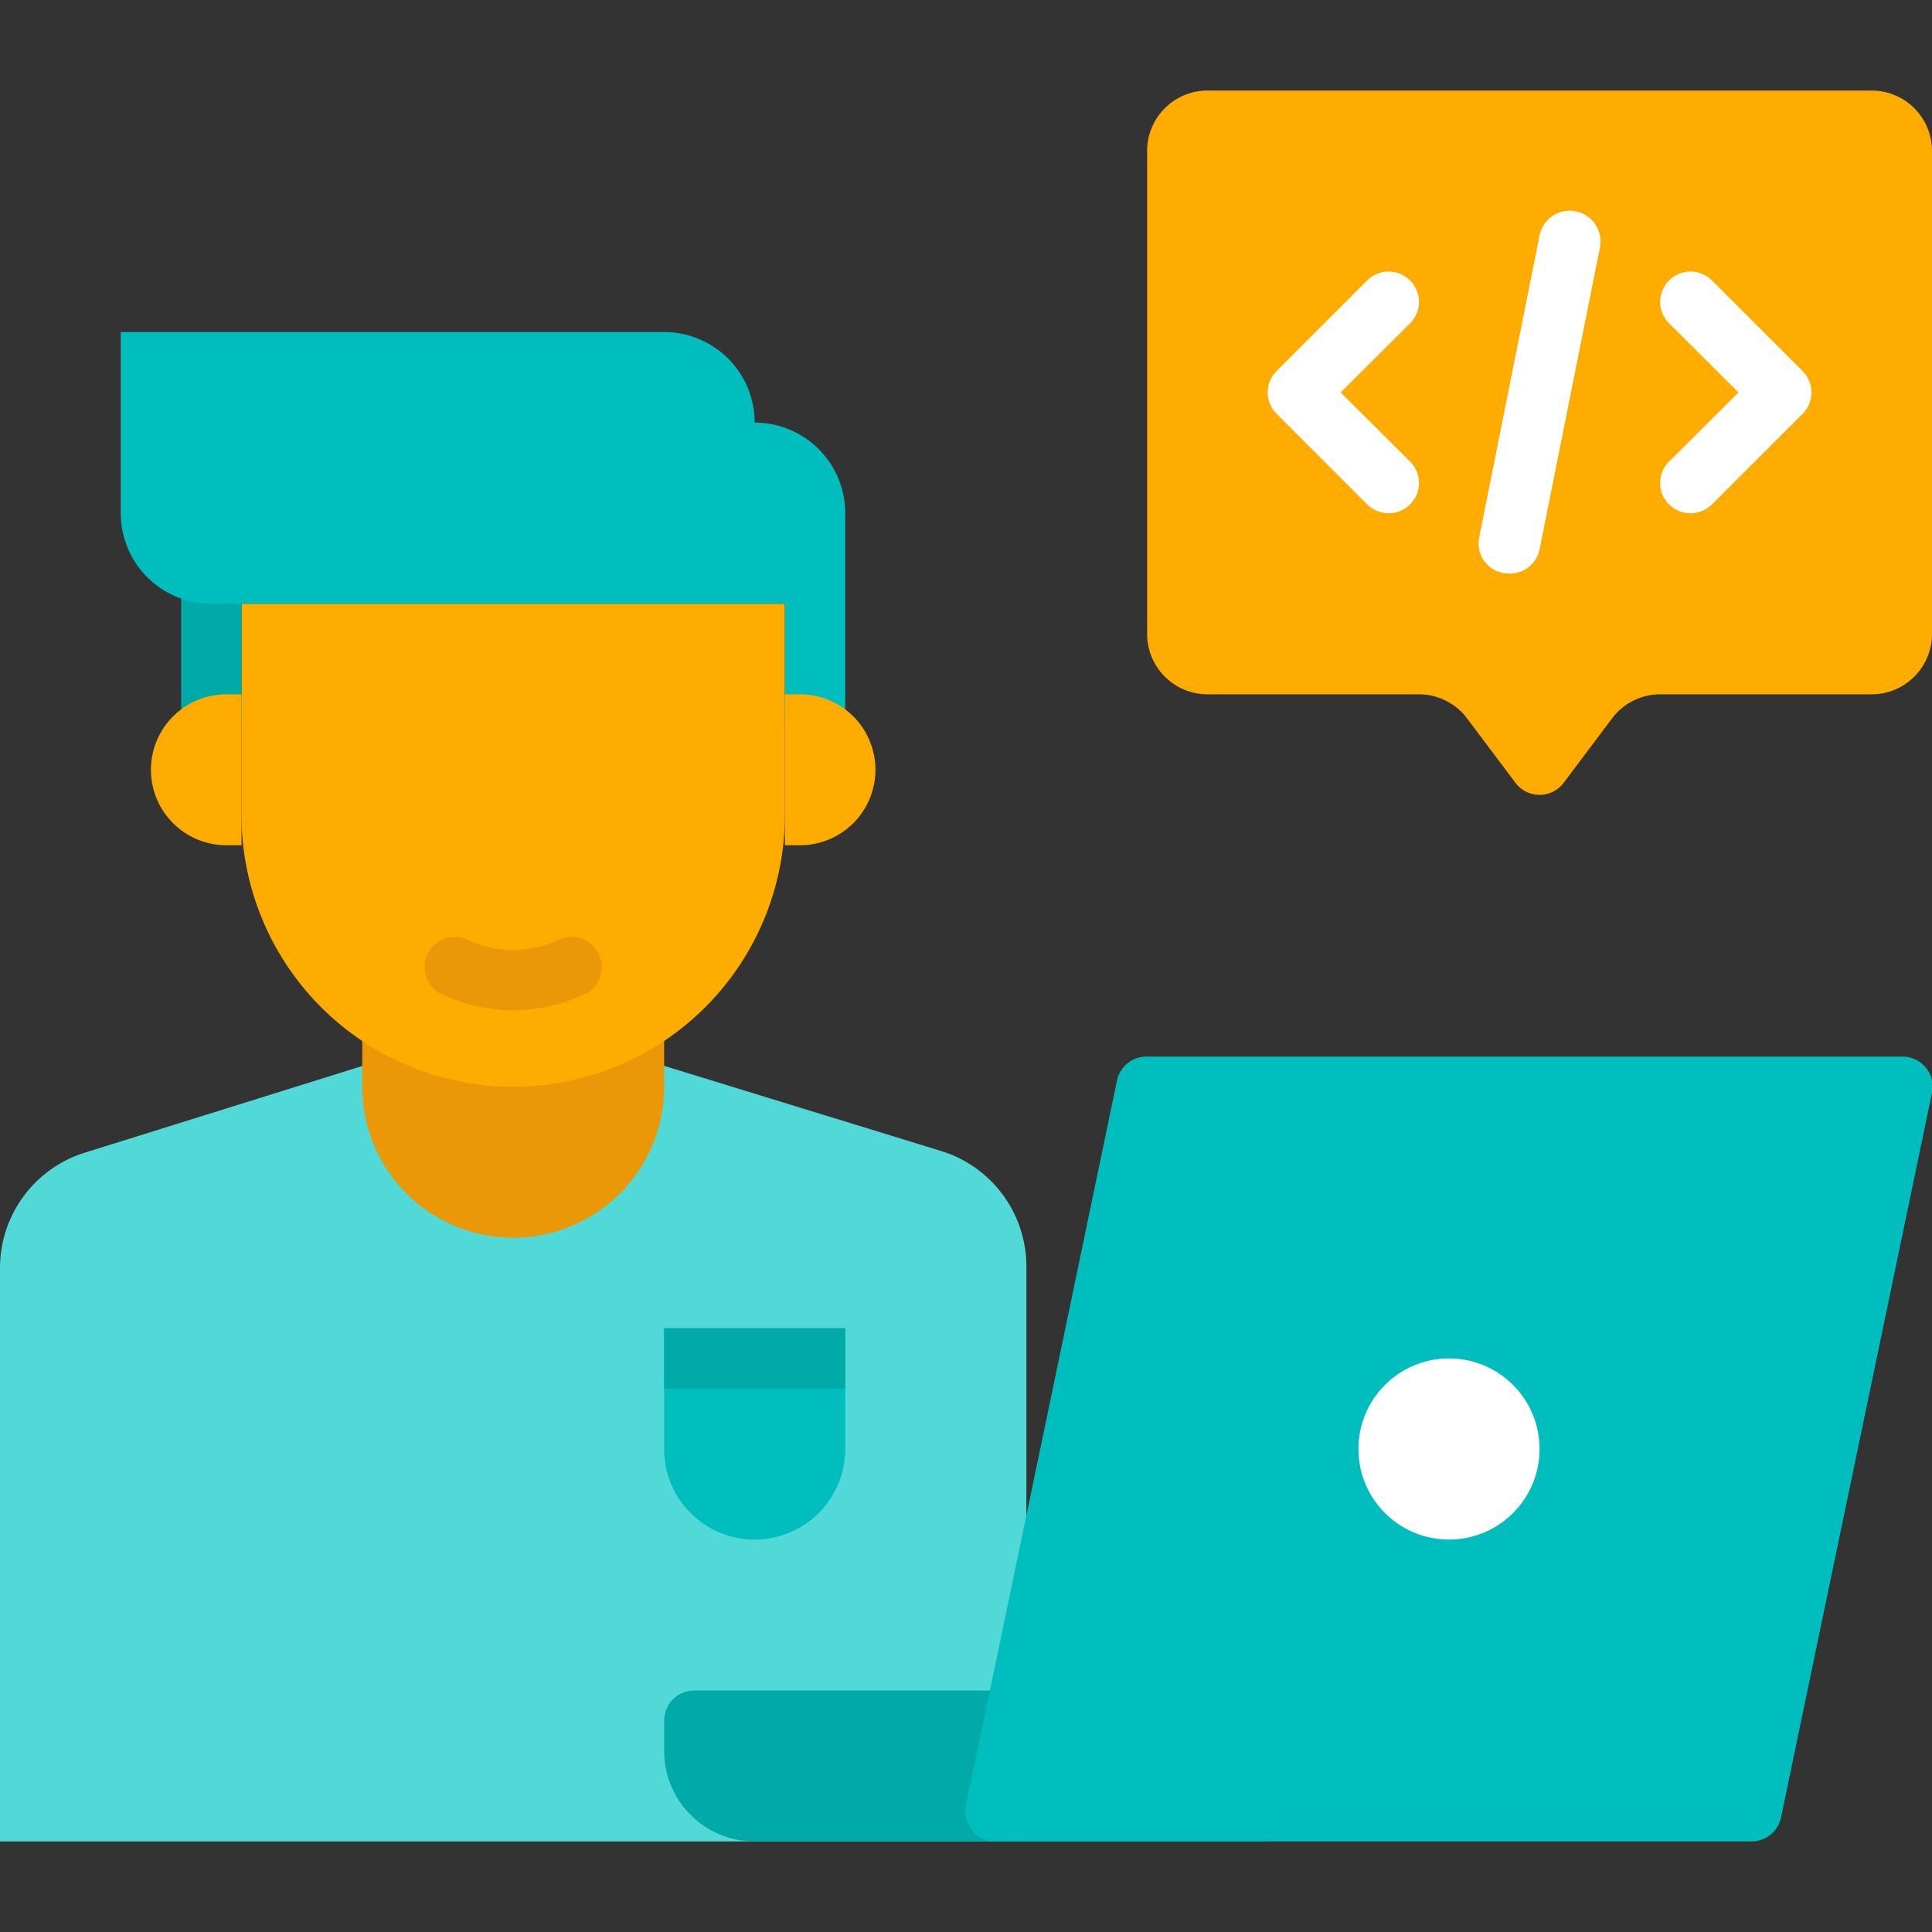<svg xmlns="http://www.w3.org/2000/svg" viewBox="0 0 64 64"><rect x="0" y="0" width="64" height="64" fill="#333333" stroke="none"/><defs><style>.cls-1{fill:#50d9d7;}.cls-2{fill:#ea9807;}.cls-3{fill:#ffac00;}.cls-4{fill:#00aaa8;}.cls-5{fill:#00bebd;}.cls-6{fill:#fff;}</style></defs><title>Programmer</title><g id="Programmer"><path class="cls-1" d="M34,42V61H0V42a4,4,0,0,1,2.82-3.82L13,35h8l10.18,3.13A4,4,0,0,1,34,42Z"/><path class="cls-2" d="M17,41a5,5,0,0,1-5-5V33H22v3A5,5,0,0,1,17,41Z"/><path class="cls-3" d="M17,36a9,9,0,0,1-9-9V20H26v7A9,9,0,0,1,17,36Z"/><rect class="cls-4" x="6" y="18" width="2" height="6"/><path class="cls-5" d="M26,20H7a3,3,0,0,1-3-3V11H22a3,3,0,0,1,3,3,3,3,0,0,1,3,3v7H26Z"/><path class="cls-3" d="M8,23v5H7.5a2.5,2.5,0,0,1,0-5Z"/><path class="cls-3" d="M26.5,28H26V23h.5a2.5,2.5,0,0,1,0,5Z"/><path class="cls-2" d="M14.55,32.89a1,1,0,0,1,.9-1.78,3.52,3.52,0,0,0,3.1,0,1,1,0,0,1,.9,1.78A5.49,5.49,0,0,1,14.55,32.89Z"/><path class="cls-3" d="M38,5V21a2,2,0,0,0,2,2h7a2,2,0,0,1,1.6.8l1.6,2.13a1,1,0,0,0,1.6,0l1.6-2.13A2,2,0,0,1,55,23h7a2,2,0,0,0,2-2V5a2,2,0,0,0-2-2H40A2,2,0,0,0,38,5Z"/><path class="cls-6" d="M46,17a1,1,0,0,1-.71-.29l-3-3a1,1,0,0,1,0-1.42l3-3a1,1,0,0,1,1.42,1.42L44.41,13l2.3,2.29A1,1,0,0,1,46,17Z"/><path class="cls-6" d="M56,17a1,1,0,0,1-.71-1.71L57.59,13l-2.3-2.29a1,1,0,0,1,1.42-1.42l3,3a1,1,0,0,1,0,1.42l-3,3A1,1,0,0,1,56,17Z"/><path class="cls-6" d="M50,19a1,1,0,0,1-1-1.2l2-10a1,1,0,1,1,2,.4l-2,10A1,1,0,0,1,50,19Z"/><path class="cls-4" d="M23,56H42a0,0,0,0,1,0,0v5a0,0,0,0,1,0,0H25a3,3,0,0,1-3-3V57A1,1,0,0,1,23,56Z"/><path class="cls-5" d="M58,61H33a1,1,0,0,1-1-1.2l5-24a1,1,0,0,1,1-.8H63a1,1,0,0,1,1,1.2l-5,24A1,1,0,0,1,58,61Z"/><path class="cls-5" d="M25,51a3,3,0,0,1-3-3V44h6v4A3,3,0,0,1,25,51Z"/><rect class="cls-4" x="22" y="44" width="6" height="2"/><circle class="cls-6" cx="48" cy="48" r="3"/></g></svg>